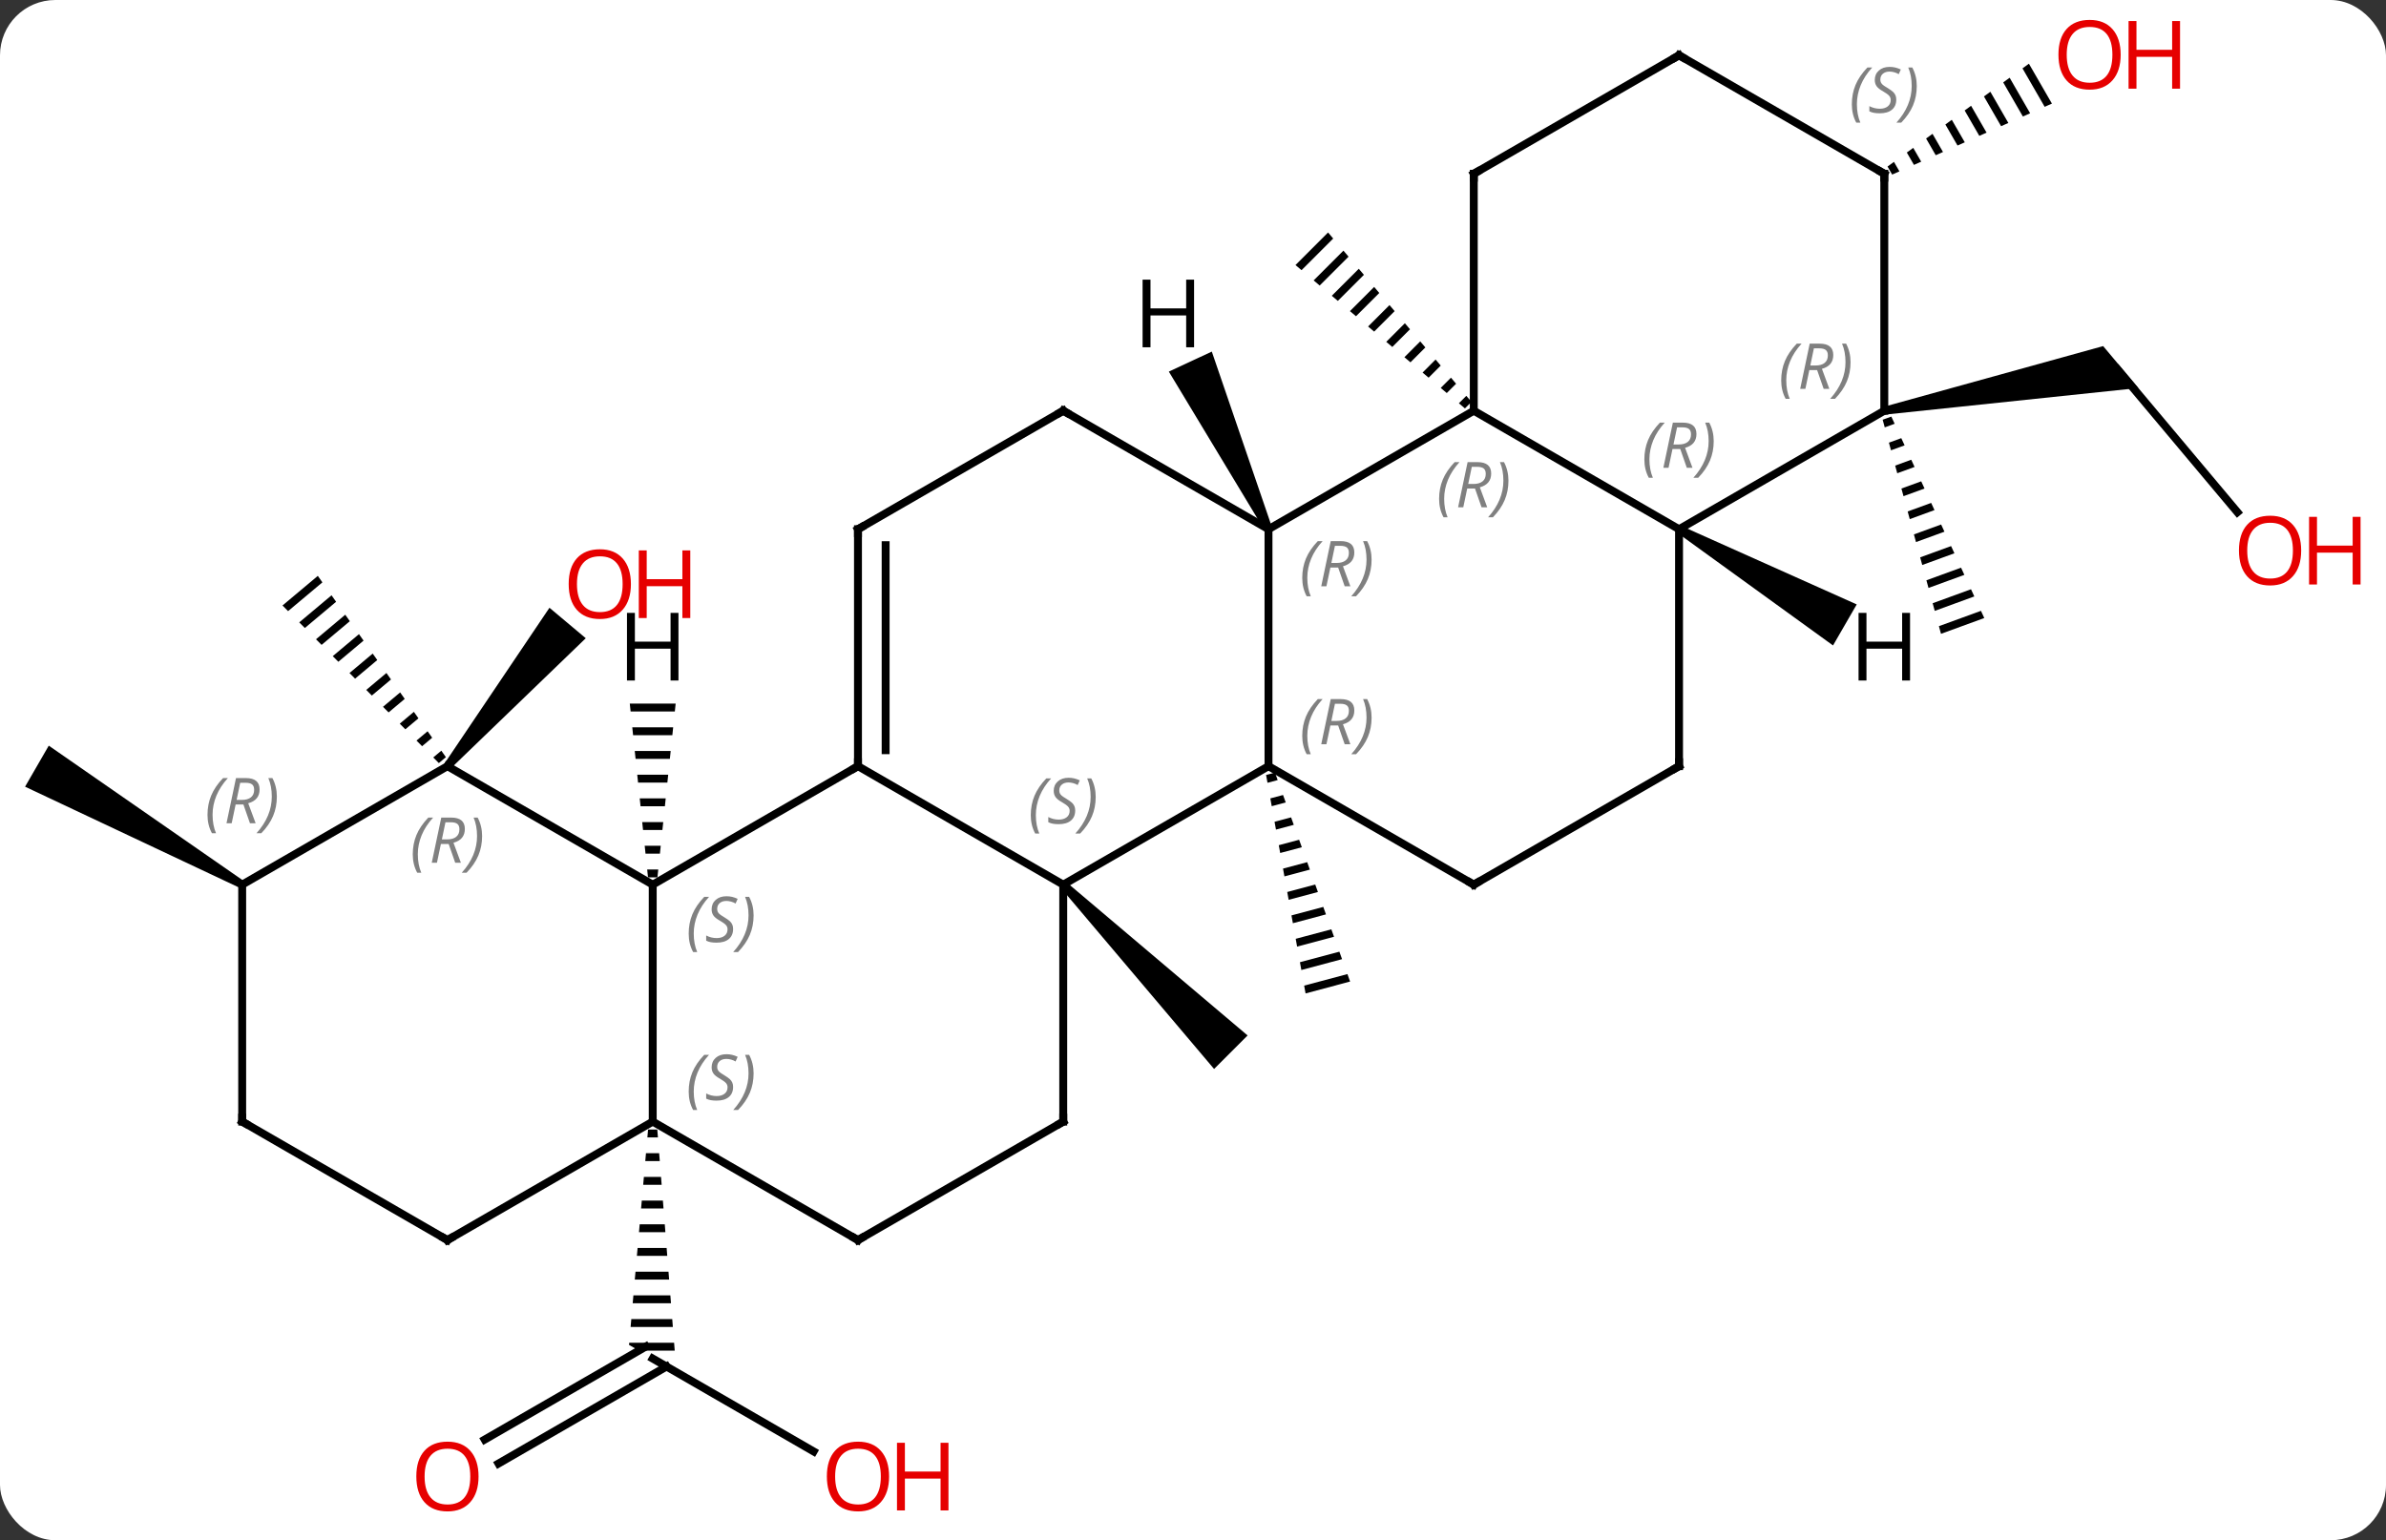<svg width="302" viewBox="0 0 302 195" style="fill-opacity:1; color-rendering:auto; color-interpolation:auto; text-rendering:auto; stroke:black; stroke-linecap:square; stroke-miterlimit:10; shape-rendering:auto; stroke-opacity:1; fill:black; stroke-dasharray:none; font-weight:normal; stroke-width:1; font-family:'Open Sans'; font-style:normal; stroke-linejoin:miter; font-size:12; stroke-dashoffset:0; image-rendering:auto;" height="195" class="cas-substance-image" xmlns:xlink="http://www.w3.org/1999/xlink" xmlns="http://www.w3.org/2000/svg"><rect x="0" y="0" width="302" height="195" fill="#333333" stroke="none"/><svg class="cas-substance-single-component"><rect y="0" x="0" width="302" stroke="none" ry="7" rx="7" height="195" fill="white" class="cas-substance-group"/><svg y="0" x="0" width="302" viewBox="0 0 302 195" style="fill:black;" height="195" class="cas-substance-single-component-image"><svg><g><g transform="translate(146,97)" style="text-rendering:geometricPrecision; color-rendering:optimizeQuality; color-interpolation:linearRGB; stroke-linecap:butt; image-rendering:optimizeQuality;"><line y2="86.759" y1="75" x2="-43.018" x1="-63.384" style="fill:none;"/><line y2="85.259" y1="73.484" x2="-84.654" x1="-64.259" style="fill:none;"/><line y2="88.29" y1="76.01" x2="-82.904" x1="-61.634" style="fill:none;"/><path style="stroke:none;" d="M-63.972 46 L-64.061 47 L-62.726 47 L-62.805 46 ZM-64.238 49 L-64.326 50 L-62.49 50 L-62.569 49 ZM-64.503 52 L-64.591 53 L-62.254 53 L-62.333 52 ZM-64.768 55 L-64.857 56 L-62.017 56 L-62.096 55 ZM-65.034 58 L-65.122 59 L-61.781 59 L-61.86 58 ZM-65.299 61 L-65.388 62 L-61.545 62 L-61.623 61 ZM-65.564 64 L-65.653 65 L-61.308 65 L-61.387 64 ZM-65.83 67 L-65.918 68 L-61.072 68 L-61.151 67 ZM-66.095 70 L-66.183 71 L-60.836 71 L-60.914 70 ZM-66.36 73 L-66.384 73.268 L-65.116 74 L-60.599 74 L-60.678 73 Z"/><path style="stroke:none;" d="M-105.773 -24.092 L-110.243 -20.343 L-109.536 -19.63 L-109.536 -19.63 L-105.194 -23.272 L-105.773 -24.092 ZM-104.036 -21.633 L-108.123 -18.205 L-107.416 -17.492 L-103.457 -20.813 L-104.036 -21.633 ZM-102.299 -19.174 L-106.003 -16.067 L-106.003 -16.067 L-105.296 -15.355 L-101.721 -18.354 L-101.721 -18.354 L-102.299 -19.174 ZM-100.563 -16.715 L-103.883 -13.93 L-103.176 -13.217 L-99.984 -15.895 L-100.563 -16.715 ZM-98.826 -14.255 L-101.763 -11.792 L-101.763 -11.792 L-101.056 -11.079 L-98.247 -13.436 L-98.826 -14.255 ZM-97.089 -11.796 L-99.643 -9.654 L-98.936 -8.941 L-96.51 -10.977 L-97.089 -11.796 ZM-95.352 -9.337 L-97.523 -7.516 L-97.523 -7.516 L-96.816 -6.804 L-94.773 -8.517 L-95.352 -9.337 ZM-93.615 -6.878 L-95.403 -5.378 L-94.696 -4.666 L-93.036 -6.058 L-93.615 -6.878 ZM-91.878 -4.419 L-93.283 -3.241 L-92.576 -2.528 L-91.299 -3.599 L-91.299 -3.599 L-91.878 -4.419 ZM-90.141 -1.96 L-91.162 -1.103 L-90.456 -0.39 L-89.562 -1.14 L-90.141 -1.96 Z"/><path style="stroke:none;" d="M-88.984 0.321 L-89.75 -0.321 L-76.454 -20.055 L-71.858 -16.198 Z"/><path style="stroke:none;" d="M-11.778 15.354 L-11.07 14.646 L11.91 34.092 L7.668 38.334 Z"/><path style="stroke:none;" d="M-115.097 14.567 L-115.597 15.433 L-142.827 2.598 L-139.827 -2.598 Z"/><path style="stroke:none;" d="M15.379 0.816 L14.251 1.117 L14.43 2.104 L15.718 1.76 L15.718 1.76 L15.379 0.816 ZM16.397 3.65 L14.787 4.08 L14.787 4.08 L14.965 5.067 L16.737 4.595 L16.737 4.595 L16.397 3.65 ZM17.416 6.484 L15.322 7.043 L15.322 7.043 L15.501 8.03 L15.501 8.03 L17.755 7.429 L17.755 7.429 L17.416 6.484 ZM18.434 9.318 L15.857 10.006 L15.857 10.006 L16.036 10.993 L16.036 10.993 L18.774 10.263 L18.434 9.318 ZM19.453 12.152 L16.393 12.969 L16.393 12.969 L16.571 13.956 L16.571 13.956 L19.793 13.097 L19.793 13.097 L19.453 12.152 ZM20.471 14.986 L16.928 15.932 L16.928 15.932 L17.107 16.919 L17.107 16.919 L20.811 15.931 L20.471 14.986 ZM21.49 17.82 L17.463 18.895 L17.463 18.895 L17.642 19.883 L17.642 19.883 L21.83 18.765 L21.83 18.765 L21.49 17.82 ZM22.509 20.654 L17.999 21.858 L17.999 21.858 L18.177 22.846 L18.177 22.846 L22.848 21.599 L22.509 20.654 ZM23.527 23.488 L18.534 24.821 L18.534 24.821 L18.712 25.808 L23.867 24.433 L23.867 24.433 L23.527 23.488 ZM24.546 26.323 L19.069 27.784 L19.069 27.784 L19.248 28.772 L19.248 28.772 L24.885 27.267 L24.885 27.267 L24.546 26.323 Z"/><path style="stroke:none;" d="M22.095 -67.568 L17.971 -63.444 L17.971 -63.444 L18.737 -62.795 L18.737 -62.795 L22.744 -66.802 L22.744 -66.802 L22.095 -67.568 ZM24.04 -65.27 L20.269 -61.499 L20.269 -61.499 L21.035 -60.851 L21.035 -60.851 L24.688 -64.504 L24.688 -64.504 L24.04 -65.27 ZM25.985 -62.972 L22.567 -59.554 L23.333 -58.906 L23.333 -58.906 L26.633 -62.206 L26.633 -62.206 L25.985 -62.972 ZM27.929 -60.674 L24.865 -57.61 L24.865 -57.61 L25.631 -56.962 L25.631 -56.962 L28.577 -59.908 L28.577 -59.908 L27.929 -60.674 ZM29.874 -58.376 L27.163 -55.665 L27.163 -55.665 L27.929 -55.017 L27.929 -55.017 L30.522 -57.61 L30.522 -57.61 L29.874 -58.376 ZM31.818 -56.078 L29.461 -53.721 L30.227 -53.073 L30.227 -53.073 L32.466 -55.312 L32.466 -55.312 L31.818 -56.078 ZM33.763 -53.78 L31.759 -51.776 L31.759 -51.776 L32.525 -51.128 L32.525 -51.128 L34.411 -53.014 L33.763 -53.78 ZM35.707 -51.482 L34.057 -49.832 L34.823 -49.184 L36.355 -50.716 L35.707 -51.482 ZM37.652 -49.184 L36.355 -47.887 L37.121 -47.239 L37.121 -47.239 L38.3 -48.418 L38.3 -48.418 L37.652 -49.184 ZM39.596 -46.886 L38.654 -45.943 L38.654 -45.943 L39.419 -45.294 L39.419 -45.294 L40.245 -46.12 L39.596 -46.886 Z"/><line y2="-32.153" y1="-50.208" x2="137.194" x1="122.043" style="fill:none;"/><path style="stroke:none;" d="M92.586 -44.508 L92.412 -45.492 L120.199 -53.183 L124.653 -47.876 Z"/><path style="stroke:none;" d="M93.389 -44.26 L92.293 -43.861 L92.293 -43.861 L92.556 -42.893 L92.556 -42.893 L93.809 -43.349 L93.389 -44.26 ZM94.649 -41.528 L93.084 -40.957 L93.347 -39.989 L93.347 -39.989 L95.07 -40.617 L95.07 -40.617 L94.649 -41.528 ZM95.91 -38.795 L93.875 -38.053 L93.875 -38.053 L94.138 -37.085 L94.138 -37.085 L96.33 -37.884 L95.91 -38.795 ZM97.171 -36.062 L94.666 -35.149 L94.666 -35.149 L94.929 -34.181 L94.929 -34.181 L97.591 -35.151 L97.171 -36.062 ZM98.431 -33.329 L95.457 -32.245 L95.457 -32.245 L95.72 -31.276 L95.72 -31.276 L98.851 -32.419 L98.431 -33.329 ZM99.692 -30.597 L96.248 -29.34 L96.511 -28.372 L96.511 -28.372 L100.112 -29.686 L99.692 -30.597 ZM100.952 -27.864 L97.038 -26.436 L97.302 -25.468 L101.372 -26.953 L100.952 -27.864 ZM102.213 -25.131 L97.829 -23.532 L97.829 -23.532 L98.093 -22.564 L102.633 -24.22 L102.213 -25.131 ZM103.473 -22.398 L98.62 -20.628 L98.884 -19.66 L103.893 -21.488 L103.473 -22.398 ZM104.734 -19.666 L99.411 -17.724 L99.675 -16.756 L105.154 -18.755 L104.734 -19.666 Z"/><path style="stroke:none;" d="M110.803 -88.934 L109.99 -88.343 L112.797 -83.476 L112.797 -83.476 L113.716 -83.884 L113.716 -83.884 L110.803 -88.934 ZM108.363 -87.159 L107.55 -86.567 L110.039 -82.25 L110.958 -82.659 L110.958 -82.659 L108.363 -87.159 ZM105.923 -85.383 L105.11 -84.791 L105.11 -84.791 L107.282 -81.025 L107.282 -81.025 L108.201 -81.433 L105.923 -85.383 ZM103.483 -83.608 L102.669 -83.016 L102.669 -83.016 L104.524 -79.8 L104.524 -79.8 L105.443 -80.208 L103.483 -83.608 ZM101.043 -81.832 L100.229 -81.24 L100.229 -81.24 L101.767 -78.574 L102.686 -78.983 L102.686 -78.983 L101.043 -81.832 ZM98.603 -80.056 L97.789 -79.464 L97.789 -79.464 L99.009 -77.349 L99.009 -77.349 L99.928 -77.757 L99.928 -77.757 L98.603 -80.056 ZM96.162 -78.281 L95.349 -77.689 L95.349 -77.689 L96.252 -76.124 L96.252 -76.124 L97.171 -76.532 L97.171 -76.532 L96.162 -78.281 ZM93.722 -76.505 L92.909 -75.913 L92.909 -75.913 L93.494 -74.898 L93.494 -74.898 L94.413 -75.307 L94.413 -75.307 L93.722 -76.505 Z"/><line y2="15" y1="45" x2="-63.384" x1="-63.384" style="fill:none;"/><line y2="60" y1="45" x2="-37.404" x1="-63.384" style="fill:none;"/><line y2="60" y1="45" x2="-89.367" x1="-63.384" style="fill:none;"/><line y2="0" y1="15" x2="-37.404" x1="-63.384" style="fill:none;"/><line y2="0" y1="15" x2="-89.367" x1="-63.384" style="fill:none;"/><line y2="45" y1="60" x2="-11.424" x1="-37.404" style="fill:none;"/><line y2="45" y1="60" x2="-115.347" x1="-89.367" style="fill:none;"/><line y2="15" y1="0" x2="-11.424" x1="-37.404" style="fill:none;"/><line y2="-30" y1="0" x2="-37.404" x1="-37.404" style="fill:none;"/><line y2="-27.979" y1="-2.021" x2="-33.904" x1="-33.904" style="fill:none;"/><line y2="15" y1="0" x2="-115.347" x1="-89.367" style="fill:none;"/><line y2="15" y1="45" x2="-11.424" x1="-11.424" style="fill:none;"/><line y2="15" y1="45" x2="-115.347" x1="-115.347" style="fill:none;"/><line y2="0" y1="15" x2="14.556" x1="-11.424" style="fill:none;"/><line y2="-45" y1="-30" x2="-11.424" x1="-37.404" style="fill:none;"/><line y2="-30" y1="0" x2="14.556" x1="14.556" style="fill:none;"/><line y2="15" y1="0" x2="40.539" x1="14.556" style="fill:none;"/><line y2="-30" y1="-45" x2="14.556" x1="-11.424" style="fill:none;"/><line y2="-45" y1="-30" x2="40.539" x1="14.556" style="fill:none;"/><line y2="0" y1="15" x2="66.519" x1="40.539" style="fill:none;"/><line y2="-30" y1="-45" x2="66.519" x1="40.539" style="fill:none;"/><line y2="-75" y1="-45" x2="40.539" x1="40.539" style="fill:none;"/><line y2="-30" y1="0" x2="66.519" x1="66.519" style="fill:none;"/><line y2="-45" y1="-30" x2="92.499" x1="66.519" style="fill:none;"/><line y2="-90" y1="-75" x2="66.519" x1="40.539" style="fill:none;"/><line y2="-75" y1="-45" x2="92.499" x1="92.499" style="fill:none;"/><line y2="-75" y1="-90" x2="92.499" x1="66.519" style="fill:none;"/><path style="stroke:none;" d="M-66.287 -7.922 L-66.183 -6.922 L-60.586 -6.922 L-60.481 -7.922 ZM-65.973 -4.922 L-65.868 -3.922 L-60.9 -3.922 L-60.795 -4.922 ZM-65.658 -1.922 L-65.553 -0.922 L-61.215 -0.922 L-61.11 -1.922 ZM-65.344 1.078 L-65.239 2.078 L-61.529 2.078 L-61.424 1.078 ZM-65.029 4.078 L-64.924 5.078 L-61.844 5.078 L-61.739 4.078 ZM-64.715 7.078 L-64.61 8.078 L-62.158 8.078 L-62.053 7.078 ZM-64.4 10.078 L-64.295 11.078 L-62.473 11.078 L-62.368 10.078 ZM-64.085 13.078 L-63.981 14.078 L-62.787 14.078 L-62.682 13.078 Z"/><path style="stroke:none;" d="M15.009 -30.211 L14.103 -29.789 L1.942 -49.952 L7.38 -52.488 Z"/><path style="stroke:none;" d="M66.269 -29.567 L66.769 -30.433 L89.009 -20.479 L86.009 -15.283 Z"/></g><g transform="translate(146,97)" style="fill:rgb(230,0,0); text-rendering:geometricPrecision; color-rendering:optimizeQuality; image-rendering:optimizeQuality; font-family:'Open Sans'; stroke:rgb(230,0,0); color-interpolation:linearRGB;"><path style="stroke:none;" d="M-33.467 89.93 Q-33.467 91.992 -34.506 93.172 Q-35.545 94.352 -37.388 94.352 Q-39.279 94.352 -40.31 93.188 Q-41.342 92.023 -41.342 89.914 Q-41.342 87.82 -40.31 86.672 Q-39.279 85.523 -37.388 85.523 Q-35.529 85.523 -34.498 86.695 Q-33.467 87.867 -33.467 89.93 ZM-40.295 89.93 Q-40.295 91.664 -39.552 92.57 Q-38.81 93.477 -37.388 93.477 Q-35.967 93.477 -35.24 92.578 Q-34.513 91.68 -34.513 89.93 Q-34.513 88.195 -35.24 87.305 Q-35.967 86.414 -37.388 86.414 Q-38.81 86.414 -39.552 87.312 Q-40.295 88.211 -40.295 89.93 Z"/><path style="stroke:none;" d="M-25.951 94.227 L-26.951 94.227 L-26.951 90.195 L-31.466 90.195 L-31.466 94.227 L-32.467 94.227 L-32.467 85.664 L-31.466 85.664 L-31.466 89.305 L-26.951 89.305 L-26.951 85.664 L-25.951 85.664 L-25.951 94.227 Z"/><path style="stroke:none;" d="M-85.43 89.93 Q-85.43 91.992 -86.469 93.172 Q-87.508 94.352 -89.351 94.352 Q-91.242 94.352 -92.273 93.188 Q-93.305 92.023 -93.305 89.914 Q-93.305 87.82 -92.273 86.672 Q-91.242 85.523 -89.351 85.523 Q-87.492 85.523 -86.461 86.695 Q-85.43 87.867 -85.43 89.93 ZM-92.258 89.93 Q-92.258 91.664 -91.515 92.57 Q-90.773 93.477 -89.351 93.477 Q-87.93 93.477 -87.203 92.578 Q-86.476 91.68 -86.476 89.93 Q-86.476 88.195 -87.203 87.305 Q-87.93 86.414 -89.351 86.414 Q-90.773 86.414 -91.515 87.312 Q-92.258 88.211 -92.258 89.93 Z"/><path style="stroke:none;" d="M-66.145 -23.05 Q-66.145 -20.988 -67.185 -19.808 Q-68.224 -18.628 -70.067 -18.628 Q-71.958 -18.628 -72.989 -19.793 Q-74.02 -20.957 -74.02 -23.066 Q-74.02 -25.16 -72.989 -26.308 Q-71.958 -27.457 -70.067 -27.457 Q-68.208 -27.457 -67.177 -26.285 Q-66.145 -25.113 -66.145 -23.05 ZM-72.974 -23.05 Q-72.974 -21.316 -72.231 -20.41 Q-71.489 -19.503 -70.067 -19.503 Q-68.645 -19.503 -67.919 -20.402 Q-67.192 -21.3 -67.192 -23.05 Q-67.192 -24.785 -67.919 -25.675 Q-68.645 -26.566 -70.067 -26.566 Q-71.489 -26.566 -72.231 -25.668 Q-72.974 -24.769 -72.974 -23.05 Z"/><path style="stroke:none;" d="M-58.63 -18.753 L-59.63 -18.753 L-59.63 -22.785 L-64.145 -22.785 L-64.145 -18.753 L-65.145 -18.753 L-65.145 -27.316 L-64.145 -27.316 L-64.145 -23.675 L-59.63 -23.675 L-59.63 -27.316 L-58.63 -27.316 L-58.63 -18.753 Z"/><path style="stroke:none;" d="M145.264 -27.298 Q145.264 -25.236 144.225 -24.056 Q143.186 -22.876 141.343 -22.876 Q139.452 -22.876 138.421 -24.041 Q137.389 -25.205 137.389 -27.314 Q137.389 -29.408 138.421 -30.556 Q139.452 -31.705 141.343 -31.705 Q143.202 -31.705 144.233 -30.533 Q145.264 -29.361 145.264 -27.298 ZM138.436 -27.298 Q138.436 -25.564 139.179 -24.658 Q139.921 -23.751 141.343 -23.751 Q142.764 -23.751 143.491 -24.65 Q144.218 -25.548 144.218 -27.298 Q144.218 -29.033 143.491 -29.923 Q142.764 -30.814 141.343 -30.814 Q139.921 -30.814 139.179 -29.916 Q138.436 -29.017 138.436 -27.298 Z"/><path style="stroke:none;" d="M152.78 -23.001 L151.78 -23.001 L151.78 -27.033 L147.264 -27.033 L147.264 -23.001 L146.264 -23.001 L146.264 -31.564 L147.264 -31.564 L147.264 -27.923 L151.78 -27.923 L151.78 -31.564 L152.78 -31.564 L152.78 -23.001 Z"/><path style="stroke:none;" d="M122.416 -90.07 Q122.416 -88.008 121.377 -86.828 Q120.338 -85.648 118.495 -85.648 Q116.604 -85.648 115.573 -86.812 Q114.541 -87.977 114.541 -90.086 Q114.541 -92.18 115.573 -93.328 Q116.604 -94.477 118.495 -94.477 Q120.354 -94.477 121.385 -93.305 Q122.416 -92.133 122.416 -90.07 ZM115.588 -90.07 Q115.588 -88.336 116.331 -87.43 Q117.073 -86.523 118.495 -86.523 Q119.916 -86.523 120.643 -87.422 Q121.37 -88.32 121.37 -90.07 Q121.37 -91.805 120.643 -92.695 Q119.916 -93.586 118.495 -93.586 Q117.073 -93.586 116.331 -92.688 Q115.588 -91.789 115.588 -90.07 Z"/><path style="stroke:none;" d="M129.932 -85.773 L128.932 -85.773 L128.932 -89.805 L124.416 -89.805 L124.416 -85.773 L123.416 -85.773 L123.416 -94.336 L124.416 -94.336 L124.416 -90.695 L128.932 -90.695 L128.932 -94.336 L129.932 -94.336 L129.932 -85.773 Z"/></g><g transform="translate(146,97)" style="font-size:8.4px; fill:gray; text-rendering:geometricPrecision; image-rendering:optimizeQuality; color-rendering:optimizeQuality; font-family:'Open Sans'; font-style:italic; stroke:gray; color-interpolation:linearRGB;"><path style="stroke:none;" d="M-58.832 41.203 Q-58.832 39.875 -58.364 38.75 Q-57.895 37.625 -56.864 36.547 L-56.254 36.547 Q-57.223 37.609 -57.707 38.781 Q-58.192 39.953 -58.192 41.188 Q-58.192 42.516 -57.754 43.531 L-58.27 43.531 Q-58.832 42.5 -58.832 41.203 ZM-53.21 40.609 Q-53.21 41.438 -53.757 41.891 Q-54.303 42.344 -55.303 42.344 Q-55.71 42.344 -56.022 42.289 Q-56.335 42.234 -56.616 42.094 L-56.616 41.438 Q-55.991 41.766 -55.288 41.766 Q-54.663 41.766 -54.288 41.469 Q-53.913 41.172 -53.913 40.656 Q-53.913 40.344 -54.116 40.117 Q-54.319 39.891 -54.882 39.563 Q-55.475 39.234 -55.702 38.906 Q-55.928 38.578 -55.928 38.125 Q-55.928 37.391 -55.413 36.93 Q-54.897 36.469 -54.053 36.469 Q-53.678 36.469 -53.343 36.547 Q-53.007 36.625 -52.632 36.797 L-52.897 37.391 Q-53.147 37.234 -53.468 37.148 Q-53.788 37.063 -54.053 37.063 Q-54.585 37.063 -54.905 37.336 Q-55.225 37.609 -55.225 38.078 Q-55.225 38.281 -55.155 38.43 Q-55.085 38.578 -54.944 38.711 Q-54.803 38.844 -54.382 39.094 Q-53.819 39.438 -53.616 39.633 Q-53.413 39.828 -53.311 40.063 Q-53.21 40.297 -53.21 40.609 ZM-50.615 38.891 Q-50.615 40.219 -51.092 41.352 Q-51.568 42.484 -52.584 43.531 L-53.193 43.531 Q-51.256 41.375 -51.256 38.891 Q-51.256 37.563 -51.693 36.547 L-51.178 36.547 Q-50.615 37.609 -50.615 38.891 Z"/><path style="stroke:none;" d="M-58.832 21.203 Q-58.832 19.875 -58.364 18.75 Q-57.895 17.625 -56.864 16.547 L-56.254 16.547 Q-57.223 17.609 -57.707 18.781 Q-58.192 19.953 -58.192 21.187 Q-58.192 22.516 -57.754 23.531 L-58.27 23.531 Q-58.832 22.5 -58.832 21.203 ZM-53.21 20.609 Q-53.21 21.437 -53.757 21.891 Q-54.303 22.344 -55.303 22.344 Q-55.71 22.344 -56.022 22.289 Q-56.335 22.234 -56.616 22.094 L-56.616 21.437 Q-55.991 21.766 -55.288 21.766 Q-54.663 21.766 -54.288 21.469 Q-53.913 21.172 -53.913 20.656 Q-53.913 20.344 -54.116 20.117 Q-54.319 19.891 -54.882 19.562 Q-55.475 19.234 -55.702 18.906 Q-55.928 18.578 -55.928 18.125 Q-55.928 17.391 -55.413 16.93 Q-54.897 16.469 -54.053 16.469 Q-53.678 16.469 -53.343 16.547 Q-53.007 16.625 -52.632 16.797 L-52.897 17.391 Q-53.147 17.234 -53.468 17.148 Q-53.788 17.062 -54.053 17.062 Q-54.585 17.062 -54.905 17.336 Q-55.225 17.609 -55.225 18.078 Q-55.225 18.281 -55.155 18.43 Q-55.085 18.578 -54.944 18.711 Q-54.803 18.844 -54.382 19.094 Q-53.819 19.437 -53.616 19.633 Q-53.413 19.828 -53.311 20.062 Q-53.21 20.297 -53.21 20.609 ZM-50.615 18.891 Q-50.615 20.219 -51.092 21.352 Q-51.568 22.484 -52.584 23.531 L-53.193 23.531 Q-51.256 21.375 -51.256 18.891 Q-51.256 17.562 -51.693 16.547 L-51.178 16.547 Q-50.615 17.609 -50.615 18.891 Z"/></g><g transform="translate(146,97)" style="stroke-linecap:butt; font-size:8.4px; text-rendering:geometricPrecision; image-rendering:optimizeQuality; color-rendering:optimizeQuality; font-family:'Open Sans'; font-style:italic; color-interpolation:linearRGB; stroke-miterlimit:5;"><path style="fill:none;" d="M-37.837 59.75 L-37.404 60 L-36.971 59.75"/><path style="fill:none;" d="M-88.934 59.75 L-89.367 60 L-89.8 59.75"/><path style="fill:none;" d="M-37.404 -0.5 L-37.404 0 L-37.837 0.25"/><path style="fill:gray; stroke:none;" d="M-93.755 11.164 Q-93.755 9.836 -93.287 8.711 Q-92.818 7.586 -91.787 6.508 L-91.177 6.508 Q-92.146 7.57 -92.63 8.742 Q-93.115 9.914 -93.115 11.148 Q-93.115 12.477 -92.677 13.492 L-93.193 13.492 Q-93.755 12.461 -93.755 11.164 ZM-90.195 9.852 L-90.695 12.227 L-91.352 12.227 L-90.148 6.508 L-88.898 6.508 Q-87.164 6.508 -87.164 7.945 Q-87.164 9.305 -88.602 9.695 L-87.664 12.227 L-88.383 12.227 L-89.211 9.852 L-90.195 9.852 ZM-89.617 7.102 Q-90.008 9.023 -90.07 9.273 L-89.414 9.273 Q-88.664 9.273 -88.258 8.945 Q-87.852 8.617 -87.852 7.992 Q-87.852 7.523 -88.109 7.312 Q-88.367 7.102 -88.961 7.102 L-89.617 7.102 ZM-84.978 8.852 Q-84.978 10.18 -85.455 11.312 Q-85.931 12.445 -86.947 13.492 L-87.556 13.492 Q-85.619 11.336 -85.619 8.852 Q-85.619 7.523 -86.056 6.508 L-85.541 6.508 Q-84.978 7.57 -84.978 8.852 Z"/><path style="fill:none;" d="M-11.857 45.25 L-11.424 45 L-11.424 44.5"/><path style="fill:none;" d="M-114.914 45.25 L-115.347 45 L-115.347 44.5"/><path style="fill:gray; stroke:none;" d="M-15.533 6.203 Q-15.533 4.875 -15.064 3.75 Q-14.595 2.625 -13.564 1.547 L-12.954 1.547 Q-13.923 2.609 -14.408 3.781 Q-14.892 4.953 -14.892 6.188 Q-14.892 7.516 -14.454 8.531 L-14.97 8.531 Q-15.533 7.5 -15.533 6.203 ZM-9.91 5.609 Q-9.91 6.438 -10.457 6.891 Q-11.004 7.344 -12.004 7.344 Q-12.41 7.344 -12.723 7.289 Q-13.035 7.234 -13.316 7.094 L-13.316 6.438 Q-12.691 6.766 -11.988 6.766 Q-11.363 6.766 -10.988 6.469 Q-10.613 6.172 -10.613 5.656 Q-10.613 5.344 -10.816 5.117 Q-11.019 4.891 -11.582 4.562 Q-12.176 4.234 -12.402 3.906 Q-12.629 3.578 -12.629 3.125 Q-12.629 2.391 -12.113 1.93 Q-11.598 1.469 -10.754 1.469 Q-10.379 1.469 -10.043 1.547 Q-9.707 1.625 -9.332 1.797 L-9.598 2.391 Q-9.848 2.234 -10.168 2.148 Q-10.488 2.062 -10.754 2.062 Q-11.285 2.062 -11.605 2.336 Q-11.926 2.609 -11.926 3.078 Q-11.926 3.281 -11.855 3.43 Q-11.785 3.578 -11.644 3.711 Q-11.504 3.844 -11.082 4.094 Q-10.519 4.438 -10.316 4.633 Q-10.113 4.828 -10.011 5.062 Q-9.91 5.297 -9.91 5.609 ZM-7.316 3.891 Q-7.316 5.219 -7.792 6.352 Q-8.269 7.484 -9.284 8.531 L-9.894 8.531 Q-7.956 6.375 -7.956 3.891 Q-7.956 2.562 -8.394 1.547 L-7.878 1.547 Q-7.316 2.609 -7.316 3.891 Z"/><path style="fill:none;" d="M-37.404 -29.5 L-37.404 -30 L-36.971 -30.25"/><path style="fill:gray; stroke:none;" d="M-119.736 6.164 Q-119.736 4.836 -119.267 3.711 Q-118.798 2.586 -117.767 1.508 L-117.157 1.508 Q-118.126 2.57 -118.611 3.742 Q-119.095 4.914 -119.095 6.148 Q-119.095 7.477 -118.657 8.492 L-119.173 8.492 Q-119.736 7.461 -119.736 6.164 ZM-116.176 4.852 L-116.676 7.227 L-117.332 7.227 L-116.129 1.508 L-114.879 1.508 Q-113.144 1.508 -113.144 2.945 Q-113.144 4.305 -114.582 4.695 L-113.644 7.227 L-114.363 7.227 L-115.191 4.852 L-116.176 4.852 ZM-115.597 2.102 Q-115.988 4.023 -116.051 4.273 L-115.394 4.273 Q-114.644 4.273 -114.238 3.945 Q-113.832 3.617 -113.832 2.992 Q-113.832 2.523 -114.09 2.312 Q-114.347 2.102 -114.941 2.102 L-115.597 2.102 ZM-110.958 3.852 Q-110.958 5.18 -111.435 6.312 Q-111.912 7.445 -112.927 8.492 L-113.537 8.492 Q-111.599 6.336 -111.599 3.852 Q-111.599 2.523 -112.037 1.508 L-111.521 1.508 Q-110.958 2.57 -110.958 3.852 Z"/><path style="fill:gray; stroke:none;" d="M18.828 -3.836 Q18.828 -5.164 19.296 -6.289 Q19.765 -7.414 20.796 -8.492 L21.406 -8.492 Q20.437 -7.43 19.953 -6.258 Q19.468 -5.086 19.468 -3.852 Q19.468 -2.524 19.906 -1.508 L19.39 -1.508 Q18.828 -2.539 18.828 -3.836 ZM22.388 -5.149 L21.888 -2.774 L21.231 -2.774 L22.434 -8.492 L23.684 -8.492 Q25.419 -8.492 25.419 -7.055 Q25.419 -5.696 23.981 -5.305 L24.919 -2.774 L24.2 -2.774 L23.372 -5.149 L22.388 -5.149 ZM22.966 -7.899 Q22.575 -5.977 22.513 -5.727 L23.169 -5.727 Q23.919 -5.727 24.325 -6.055 Q24.731 -6.383 24.731 -7.008 Q24.731 -7.477 24.474 -7.688 Q24.216 -7.899 23.622 -7.899 L22.966 -7.899 ZM27.605 -6.149 Q27.605 -4.821 27.128 -3.688 Q26.652 -2.555 25.636 -1.508 L25.027 -1.508 Q26.964 -3.664 26.964 -6.149 Q26.964 -7.477 26.527 -8.492 L27.042 -8.492 Q27.605 -7.43 27.605 -6.149 Z"/><path style="fill:none;" d="M-11.857 -44.75 L-11.424 -45 L-10.991 -44.75"/><path style="fill:gray; stroke:none;" d="M18.828 -23.836 Q18.828 -25.164 19.296 -26.289 Q19.765 -27.414 20.796 -28.492 L21.406 -28.492 Q20.437 -27.43 19.953 -26.258 Q19.468 -25.086 19.468 -23.851 Q19.468 -22.523 19.906 -21.508 L19.39 -21.508 Q18.828 -22.539 18.828 -23.836 ZM22.388 -25.148 L21.888 -22.773 L21.231 -22.773 L22.434 -28.492 L23.684 -28.492 Q25.419 -28.492 25.419 -27.055 Q25.419 -25.695 23.981 -25.305 L24.919 -22.773 L24.2 -22.773 L23.372 -25.148 L22.388 -25.148 ZM22.966 -27.898 Q22.575 -25.976 22.513 -25.726 L23.169 -25.726 Q23.919 -25.726 24.325 -26.055 Q24.731 -26.383 24.731 -27.008 Q24.731 -27.476 24.474 -27.687 Q24.216 -27.898 23.622 -27.898 L22.966 -27.898 ZM27.605 -26.148 Q27.605 -24.82 27.128 -23.687 Q26.652 -22.555 25.636 -21.508 L25.027 -21.508 Q26.964 -23.664 26.964 -26.148 Q26.964 -27.476 26.527 -28.492 L27.042 -28.492 Q27.605 -27.43 27.605 -26.148 Z"/><path style="fill:none;" d="M40.106 14.75 L40.539 15 L40.972 14.75"/><path style="fill:gray; stroke:none;" d="M36.15 -33.836 Q36.15 -35.164 36.619 -36.289 Q37.088 -37.414 38.119 -38.492 L38.728 -38.492 Q37.76 -37.43 37.275 -36.258 Q36.791 -35.086 36.791 -33.852 Q36.791 -32.523 37.228 -31.508 L36.713 -31.508 Q36.15 -32.539 36.15 -33.836 ZM39.71 -35.148 L39.21 -32.773 L38.554 -32.773 L39.757 -38.492 L41.007 -38.492 Q42.741 -38.492 42.741 -37.055 Q42.741 -35.695 41.304 -35.305 L42.241 -32.773 L41.523 -32.773 L40.694 -35.148 L39.71 -35.148 ZM40.288 -37.898 Q39.898 -35.977 39.835 -35.727 L40.491 -35.727 Q41.241 -35.727 41.648 -36.055 Q42.054 -36.383 42.054 -37.008 Q42.054 -37.477 41.796 -37.688 Q41.538 -37.898 40.944 -37.898 L40.288 -37.898 ZM44.927 -36.148 Q44.927 -34.82 44.451 -33.688 Q43.974 -32.555 42.959 -31.508 L42.349 -31.508 Q44.287 -33.664 44.287 -36.148 Q44.287 -37.477 43.849 -38.492 L44.365 -38.492 Q44.927 -37.43 44.927 -36.148 Z"/><path style="fill:none;" d="M66.086 0.25 L66.519 0 L66.519 -0.5"/><path style="fill:gray; stroke:none;" d="M62.13 -38.836 Q62.13 -40.164 62.599 -41.289 Q63.068 -42.414 64.099 -43.492 L64.709 -43.492 Q63.74 -42.43 63.255 -41.258 Q62.771 -40.086 62.771 -38.852 Q62.771 -37.523 63.209 -36.508 L62.693 -36.508 Q62.13 -37.539 62.13 -38.836 ZM65.69 -40.148 L65.19 -37.773 L64.534 -37.773 L65.737 -43.492 L66.987 -43.492 Q68.722 -43.492 68.722 -42.055 Q68.722 -40.695 67.284 -40.305 L68.222 -37.773 L67.503 -37.773 L66.675 -40.148 L65.69 -40.148 ZM66.269 -42.898 Q65.878 -40.977 65.815 -40.727 L66.472 -40.727 Q67.222 -40.727 67.628 -41.055 Q68.034 -41.383 68.034 -42.008 Q68.034 -42.477 67.776 -42.688 Q67.519 -42.898 66.925 -42.898 L66.269 -42.898 ZM70.908 -41.148 Q70.908 -39.82 70.431 -38.688 Q69.954 -37.555 68.939 -36.508 L68.329 -36.508 Q70.267 -38.664 70.267 -41.148 Q70.267 -42.477 69.829 -43.492 L70.345 -43.492 Q70.908 -42.43 70.908 -41.148 Z"/><path style="fill:none;" d="M40.539 -74.5 L40.539 -75 L40.972 -75.25"/><path style="fill:gray; stroke:none;" d="M79.45 -48.836 Q79.45 -50.164 79.919 -51.289 Q80.388 -52.414 81.419 -53.492 L82.028 -53.492 Q81.059 -52.43 80.575 -51.258 Q80.091 -50.086 80.091 -48.852 Q80.091 -47.523 80.528 -46.508 L80.013 -46.508 Q79.45 -47.539 79.45 -48.836 ZM83.01 -50.148 L82.51 -47.773 L81.854 -47.773 L83.057 -53.492 L84.307 -53.492 Q86.041 -53.492 86.041 -52.055 Q86.041 -50.695 84.604 -50.305 L85.541 -47.773 L84.823 -47.773 L83.995 -50.148 L83.01 -50.148 ZM83.588 -52.898 Q83.198 -50.977 83.135 -50.727 L83.791 -50.727 Q84.541 -50.727 84.948 -51.055 Q85.354 -51.383 85.354 -52.008 Q85.354 -52.477 85.096 -52.687 Q84.838 -52.898 84.245 -52.898 L83.588 -52.898 ZM88.227 -51.148 Q88.227 -49.82 87.751 -48.687 Q87.274 -47.555 86.259 -46.508 L85.649 -46.508 Q87.587 -48.664 87.587 -51.148 Q87.587 -52.477 87.149 -53.492 L87.665 -53.492 Q88.227 -52.43 88.227 -51.148 Z"/><path style="fill:none;" d="M66.086 -89.75 L66.519 -90 L66.952 -89.75"/><path style="fill:none;" d="M92.499 -74.5 L92.499 -75 L92.066 -75.25"/><path style="fill:gray; stroke:none;" d="M88.391 -83.797 Q88.391 -85.125 88.859 -86.25 Q89.328 -87.375 90.359 -88.453 L90.969 -88.453 Q90 -87.391 89.516 -86.219 Q89.031 -85.047 89.031 -83.812 Q89.031 -82.484 89.469 -81.469 L88.953 -81.469 Q88.391 -82.5 88.391 -83.797 ZM94.013 -84.391 Q94.013 -83.562 93.466 -83.109 Q92.919 -82.656 91.919 -82.656 Q91.513 -82.656 91.201 -82.711 Q90.888 -82.766 90.607 -82.906 L90.607 -83.562 Q91.232 -83.234 91.935 -83.234 Q92.56 -83.234 92.935 -83.531 Q93.31 -83.828 93.31 -84.344 Q93.31 -84.656 93.107 -84.883 Q92.904 -85.109 92.341 -85.438 Q91.747 -85.766 91.521 -86.094 Q91.294 -86.422 91.294 -86.875 Q91.294 -87.609 91.81 -88.07 Q92.326 -88.531 93.169 -88.531 Q93.544 -88.531 93.88 -88.453 Q94.216 -88.375 94.591 -88.203 L94.326 -87.609 Q94.076 -87.766 93.755 -87.852 Q93.435 -87.938 93.169 -87.938 Q92.638 -87.938 92.318 -87.664 Q91.997 -87.391 91.997 -86.922 Q91.997 -86.719 92.068 -86.57 Q92.138 -86.422 92.279 -86.289 Q92.419 -86.156 92.841 -85.906 Q93.404 -85.562 93.607 -85.367 Q93.81 -85.172 93.912 -84.938 Q94.013 -84.703 94.013 -84.391 ZM96.608 -86.109 Q96.608 -84.781 96.131 -83.648 Q95.654 -82.516 94.639 -81.469 L94.029 -81.469 Q95.967 -83.625 95.967 -86.109 Q95.967 -87.438 95.529 -88.453 L96.045 -88.453 Q96.608 -87.391 96.608 -86.109 Z"/><path style="stroke:none;" d="M-60.126 -10.844 L-61.126 -10.844 L-61.126 -14.875 L-65.642 -14.875 L-65.642 -10.844 L-66.642 -10.844 L-66.642 -19.406 L-65.642 -19.406 L-65.642 -15.766 L-61.126 -15.766 L-61.126 -19.406 L-60.126 -19.406 L-60.126 -10.844 Z"/><path style="stroke:none;" d="M5.136 -53.033 L4.136 -53.033 L4.136 -57.064 L-0.38 -57.064 L-0.38 -53.033 L-1.38 -53.033 L-1.38 -61.595 L-0.38 -61.595 L-0.38 -57.955 L4.136 -57.955 L4.136 -61.595 L5.136 -61.595 L5.136 -53.033 Z"/><path style="stroke:none;" d="M95.757 -10.844 L94.757 -10.844 L94.757 -14.875 L90.241 -14.875 L90.241 -10.844 L89.241 -10.844 L89.241 -19.406 L90.241 -19.406 L90.241 -15.766 L94.757 -15.766 L94.757 -19.406 L95.757 -19.406 L95.757 -10.844 Z"/></g></g></svg></svg></svg></svg>